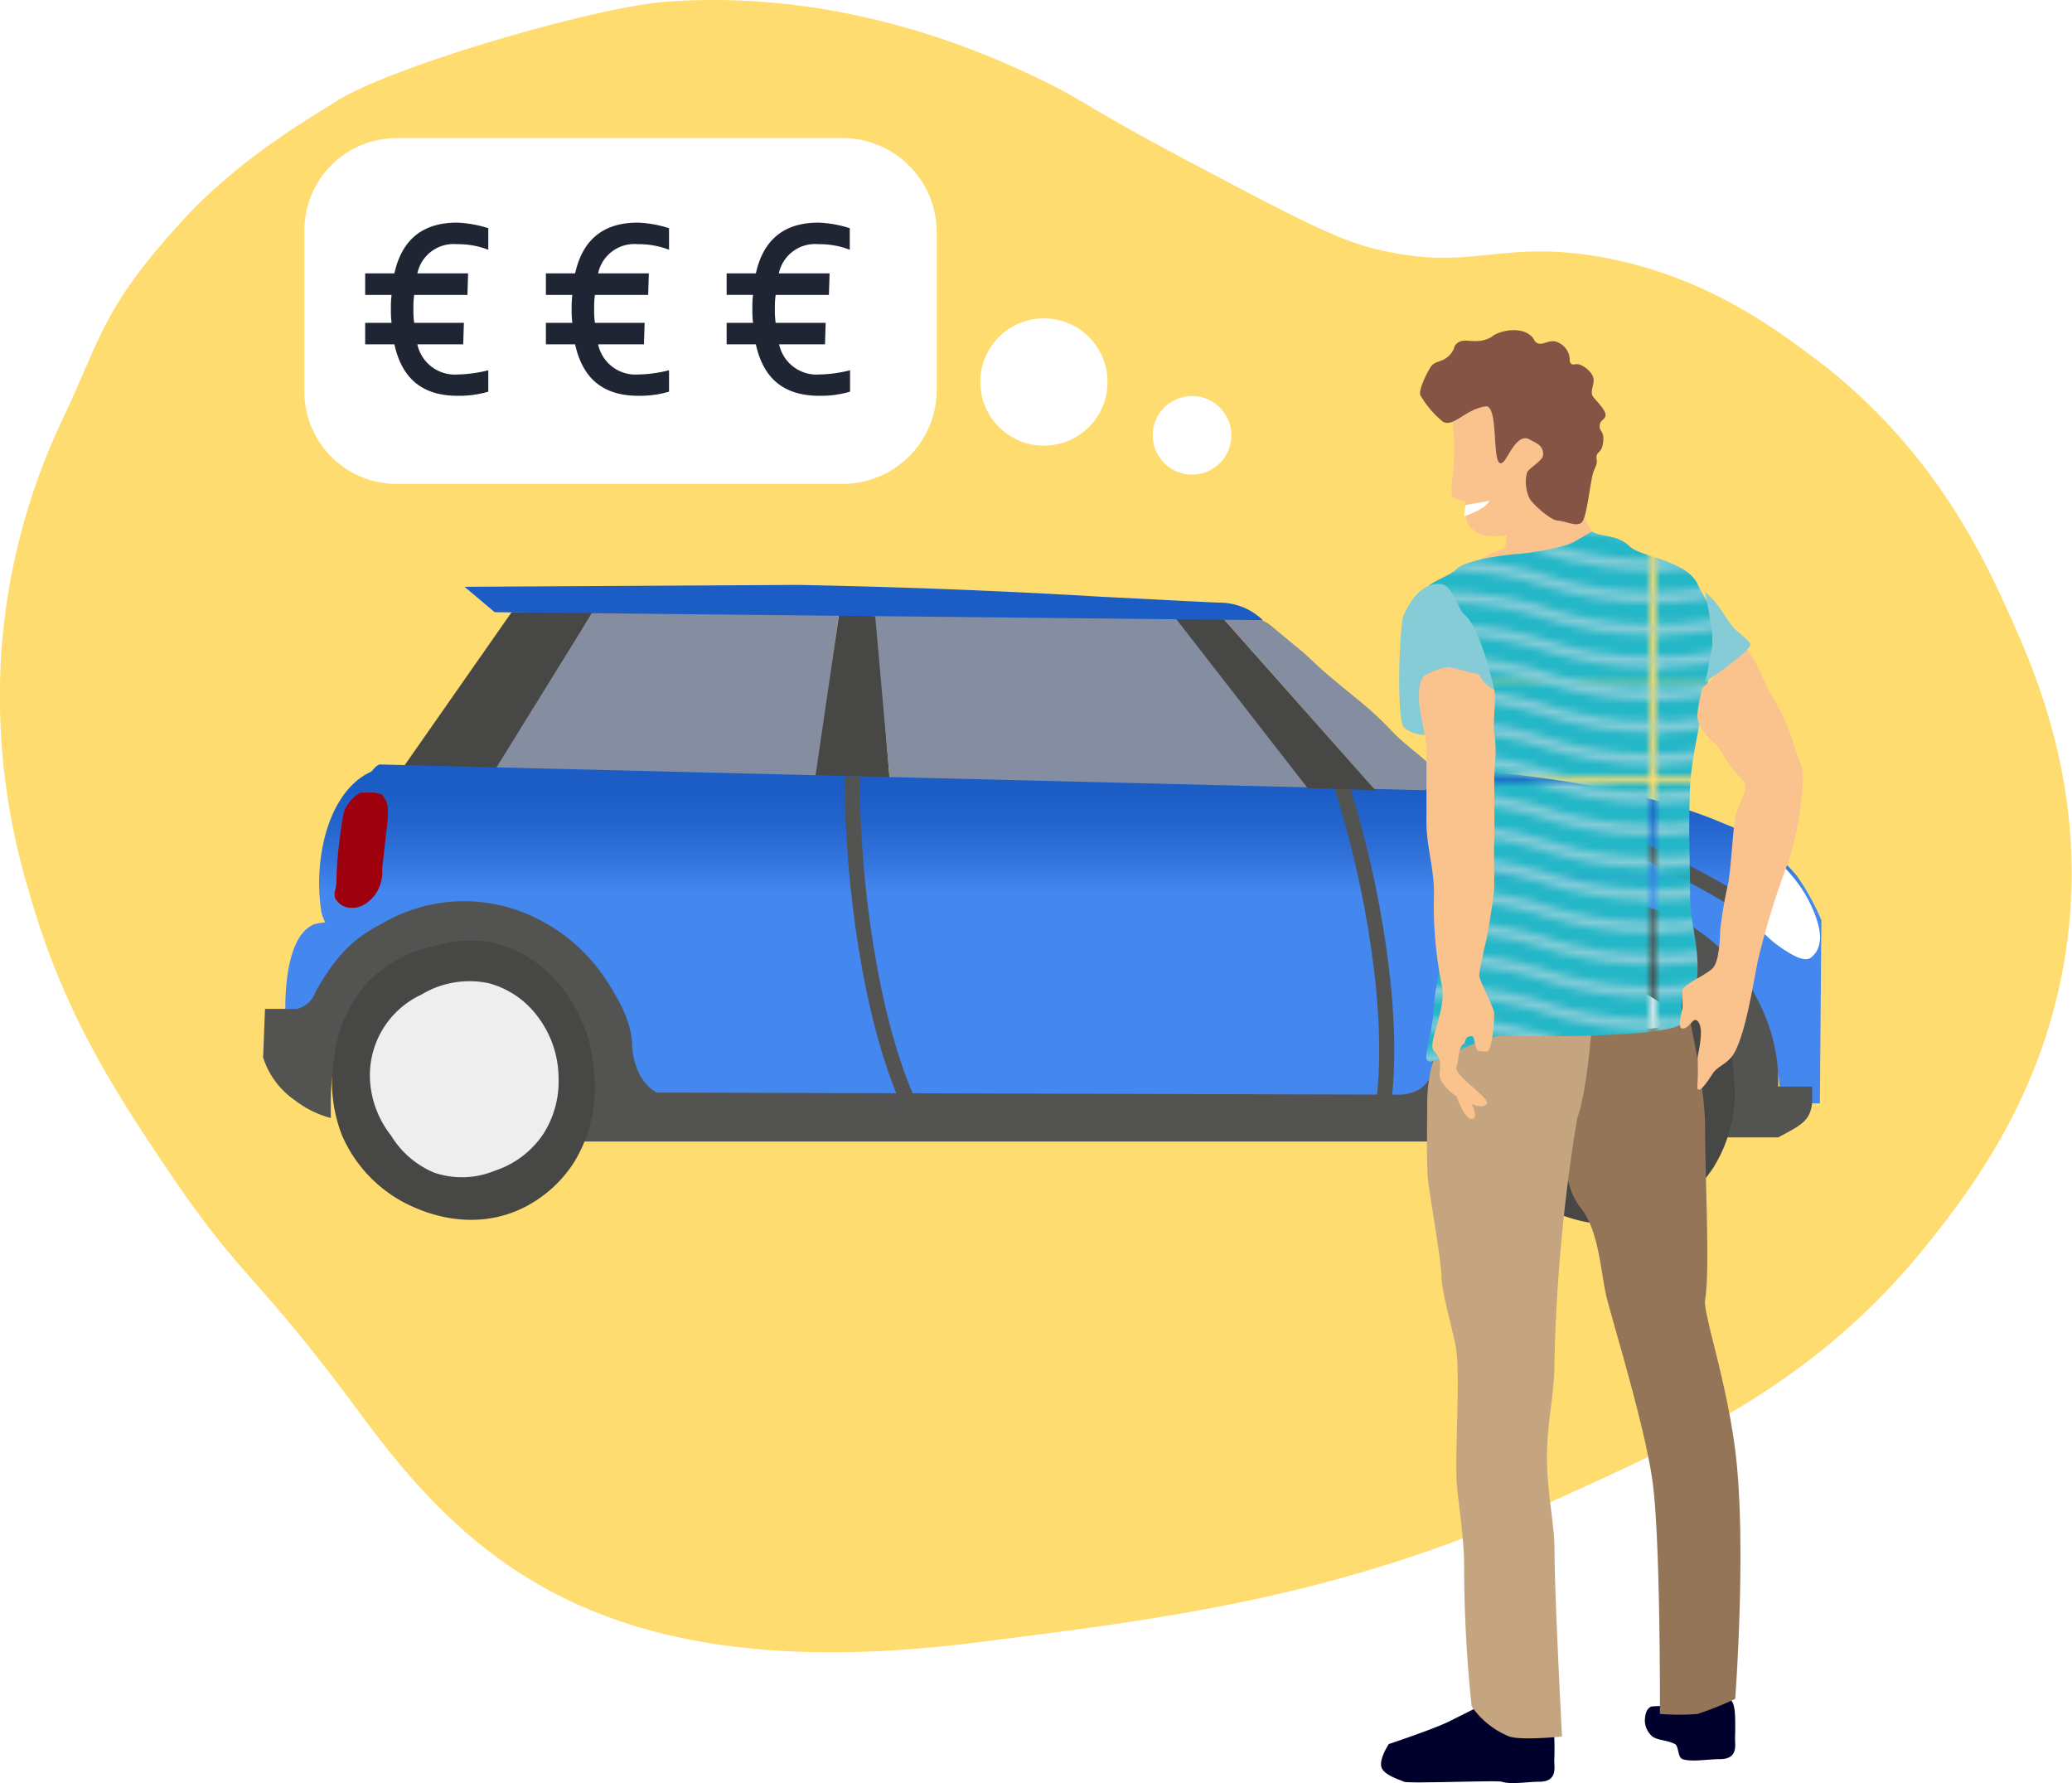 <svg xmlns="http://www.w3.org/2000/svg" viewBox="0 0 275.14 236.74"><defs><linearGradient id="Dégradé_sans_nom_12" x1="139.87" y1="104.73" x2="139.87" y2="118.51" gradientUnits="userSpaceOnUse"><stop offset="0" stop-color="#1b5dc5"/><stop offset=".29" stop-color="#2163cb"/><stop offset=".68" stop-color="#3274dc"/><stop offset="1" stop-color="#4487ef"/></linearGradient><pattern id="Couleur_Vagues_lisses" data-name="Couleur Vagues lisses" width="109.13" height="103.21" patternUnits="userSpaceOnUse" viewBox="0 0 109.13 103.22"><path fill="none" d="M0 0h109.13v103.21H0z"/><path class="cls-2" d="M218.25 96.5a46.3 46.3 0 01-13.64-2.13 44.94 44.94 0 00-27.28 0 44.74 44.74 0 01-27.28 0 44.94 44.94 0 00-27.28 0 46.44 46.44 0 01-13.65 2.13"/><path class="cls-2" d="M218.25 100.8a46.71 46.71 0 01-13.64-2.12 44.74 44.74 0 00-27.28 0 44.94 44.94 0 01-27.28 0 44.74 44.74 0 00-27.28 0 46.85 46.85 0 01-13.65 2.12"/><path class="cls-2" d="M218.25 105.1a46.71 46.71 0 01-13.64-2.1 44.74 44.74 0 00-27.28 0 44.94 44.94 0 01-27.28 0 44.74 44.74 0 00-27.28 0 46.85 46.85 0 01-13.65 2.12"/><path class="cls-3" d="M0 90.31h109.13v25.8H0z"/><path class="cls-2" d="M109.12 96.5a46.36 46.36 0 01-13.64-2.13 44.94 44.94 0 00-27.28 0 44.74 44.74 0 01-27.28 0 46.77 46.77 0 00-13.64-2.12 46.77 46.77 0 00-13.64 2.12A46.36 46.36 0 010 96.5"/><path class="cls-2" d="M109.12 100.8a46.77 46.77 0 01-13.64-2.12 44.74 44.74 0 00-27.28 0 46.71 46.71 0 01-13.64 2.12 46.77 46.77 0 01-13.64-2.12 46.36 46.36 0 00-13.64-2.13 46.36 46.36 0 00-13.64 2.13A46.77 46.77 0 010 100.8"/><path class="cls-2" d="M109.12 105.1a46.77 46.77 0 01-13.64-2.1 44.74 44.74 0 00-27.28 0 46.71 46.71 0 01-13.64 2.12A46.77 46.77 0 0140.92 103a46.36 46.36 0 00-13.64-2.13A46.36 46.36 0 0013.64 103 46.77 46.77 0 010 105.1m0-8.6a46.3 46.3 0 01-13.64-2.13 46.77 46.77 0 00-13.64-2.12 46.71 46.71 0 00-13.64 2.12 46.36 46.36 0 01-13.64 2.13 46.3 46.3 0 01-13.64-2.13 46.77 46.77 0 00-13.64-2.12 46.71 46.71 0 00-13.64 2.12 46.43 46.43 0 01-13.64 2.13M0 100.8a46.71 46.71 0 01-13.64-2.12 46.36 46.36 0 00-13.64-2.13 46.3 46.3 0 00-13.64 2.13 46.77 46.77 0 01-13.64 2.12 46.71 46.71 0 01-13.64-2.12 46.36 46.36 0 00-13.64-2.13 46.3 46.3 0 00-13.64 2.13 46.83 46.83 0 01-13.64 2.12M0 105.1a46.71 46.71 0 01-13.64-2.1 46.36 46.36 0 00-13.64-2.13A46.3 46.3 0 00-40.92 103a46.77 46.77 0 01-13.64 2.12A46.71 46.71 0 01-68.2 103a46.36 46.36 0 00-13.64-2.13A46.3 46.3 0 00-95.48 103a46.83 46.83 0 01-13.64 2.12M218.25 83.6a46.3 46.3 0 01-13.64-2.13 44.74 44.74 0 00-27.28 0 44.74 44.74 0 01-27.28 0 44.74 44.74 0 00-27.28 0 46.44 46.44 0 01-13.65 2.13"/><path class="cls-2" d="M218.25 87.9a46.3 46.3 0 01-13.64-2.13 44.94 44.94 0 00-27.28 0 44.74 44.74 0 01-27.28 0 44.94 44.94 0 00-27.28 0 46.44 46.44 0 01-13.65 2.13"/><path class="cls-2" d="M218.25 92.2a46.71 46.71 0 01-13.64-2.12 44.74 44.74 0 00-27.28 0 44.94 44.94 0 01-27.28 0 44.74 44.74 0 00-27.28 0 46.85 46.85 0 01-13.65 2.12m109.13-21.5a46.64 46.64 0 01-13.64-2.13 44.74 44.74 0 00-27.28 0 44.74 44.74 0 01-27.28 0 44.74 44.74 0 00-27.28 0 46.79 46.79 0 01-13.65 2.13"/><path class="cls-2" d="M218.25 75a46.3 46.3 0 01-13.64-2.13 44.74 44.74 0 00-27.28 0 44.74 44.74 0 01-27.28 0 44.74 44.74 0 00-27.28 0A46.44 46.44 0 01109.12 75"/><path class="cls-2" d="M218.25 79.3a46.3 46.3 0 01-13.64-2.13 44.74 44.74 0 00-27.28 0 44.74 44.74 0 01-27.28 0 44.74 44.74 0 00-27.28 0 46.44 46.44 0 01-13.65 2.13"/><path class="cls-3" d="M0 64.51h109.13v25.8H0z"/><path class="cls-2" d="M109.12 83.6a46.36 46.36 0 01-13.64-2.13 44.74 44.74 0 00-27.28 0 44.74 44.74 0 01-27.28 0 46.7 46.7 0 00-13.64-2.13 46.7 46.7 0 00-13.64 2.13A46.36 46.36 0 010 83.6"/><path class="cls-2" d="M109.12 87.9a46.36 46.36 0 01-13.64-2.13 44.94 44.94 0 00-27.28 0 44.74 44.74 0 01-27.28 0 46.77 46.77 0 00-13.64-2.12 46.77 46.77 0 00-13.64 2.12A46.36 46.36 0 010 87.9"/><path class="cls-2" d="M109.12 92.2a46.77 46.77 0 01-13.64-2.12 44.74 44.74 0 00-27.28 0 46.71 46.71 0 01-13.64 2.12 46.77 46.77 0 01-13.64-2.12A46.36 46.36 0 0027.28 88a46.36 46.36 0 00-13.64 2.13A46.77 46.77 0 010 92.2m109.12-21.5a46.7 46.7 0 01-13.64-2.13 44.74 44.74 0 00-27.28 0 46.64 46.64 0 01-13.64 2.13 46.7 46.7 0 01-13.64-2.13 46.7 46.7 0 00-13.64-2.13 46.7 46.7 0 00-13.64 2.13A46.7 46.7 0 010 70.7"/><path class="cls-2" d="M109.12 75a46.36 46.36 0 01-13.64-2.13 44.74 44.74 0 00-27.28 0 44.74 44.74 0 01-27.28 0 46.7 46.7 0 00-13.64-2.13 46.7 46.7 0 00-13.64 2.13A46.36 46.36 0 010 75"/><path class="cls-2" d="M109.12 79.3a46.36 46.36 0 01-13.64-2.13 44.74 44.74 0 00-27.28 0 44.74 44.74 0 01-27.28 0A46.7 46.7 0 0027.28 75a46.7 46.7 0 00-13.64 2.13A46.36 46.36 0 010 79.3m0 4.3a46.3 46.3 0 01-13.64-2.13 46.7 46.7 0 00-13.64-2.13 46.64 46.64 0 00-13.64 2.13 46.36 46.36 0 01-13.64 2.13 46.3 46.3 0 01-13.64-2.13 46.7 46.7 0 00-13.64-2.13 46.64 46.64 0 00-13.64 2.13 46.43 46.43 0 01-13.64 2.13M0 87.9a46.3 46.3 0 01-13.64-2.13 46.77 46.77 0 00-13.64-2.12 46.71 46.71 0 00-13.64 2.12 46.36 46.36 0 01-13.64 2.13 46.3 46.3 0 01-13.64-2.13 46.77 46.77 0 00-13.64-2.12 46.71 46.71 0 00-13.64 2.12 46.43 46.43 0 01-13.64 2.13M0 92.2a46.71 46.71 0 01-13.64-2.12A46.36 46.36 0 00-27.28 88a46.3 46.3 0 00-13.64 2.13 46.77 46.77 0 01-13.64 2.07 46.71 46.71 0 01-13.64-2.12A46.36 46.36 0 00-81.84 88a46.3 46.3 0 00-13.64 2.13 46.83 46.83 0 01-13.64 2.12M0 70.7a46.64 46.64 0 01-13.64-2.13 46.7 46.7 0 00-13.64-2.13 46.64 46.64 0 00-13.64 2.13 46.7 46.7 0 01-13.64 2.13 46.64 46.64 0 01-13.64-2.13 46.7 46.7 0 00-13.64-2.13 46.64 46.64 0 00-13.64 2.13 46.77 46.77 0 01-13.64 2.13M0 75a46.3 46.3 0 01-13.64-2.13 46.7 46.7 0 00-13.64-2.13 46.64 46.64 0 00-13.64 2.13A46.36 46.36 0 01-54.56 75a46.3 46.3 0 01-13.64-2.13 46.7 46.7 0 00-13.64-2.13 46.64 46.64 0 00-13.64 2.13A46.43 46.43 0 01-109.12 75M0 79.3a46.3 46.3 0 01-13.64-2.13A46.7 46.7 0 00-27.28 75a46.64 46.64 0 00-13.64 2.13 46.36 46.36 0 01-13.64 2.17 46.3 46.3 0 01-13.64-2.13A46.7 46.7 0 00-81.84 75a46.64 46.64 0 00-13.64 2.13 46.43 46.43 0 01-13.64 2.13M218.25 57.8a46.64 46.64 0 01-13.64-2.13 44.74 44.74 0 00-27.28 0 44.74 44.74 0 01-27.28 0 44.74 44.74 0 00-27.28 0 46.79 46.79 0 01-13.65 2.13"/><path class="cls-2" d="M218.25 62.1a46.64 46.64 0 01-13.64-2.1 44.74 44.74 0 00-27.28 0 44.74 44.74 0 01-27.28 0 44.74 44.74 0 00-27.28 0 46.79 46.79 0 01-13.65 2.13"/><path class="cls-2" d="M218.25 66.4a46.64 46.64 0 01-13.64-2.13 44.74 44.74 0 00-27.28 0 44.74 44.74 0 01-27.28 0 44.74 44.74 0 00-27.28 0 46.79 46.79 0 01-13.65 2.13m109.13-21.5a46.64 46.64 0 01-13.64-2.13 44.74 44.74 0 00-27.28 0 46.7 46.7 0 01-13.64 2.13 46.64 46.64 0 01-13.64-2.13 44.74 44.74 0 00-27.28 0 46.79 46.79 0 01-13.65 2.13"/><path class="cls-2" d="M218.25 49.2a46.64 46.64 0 01-13.64-2.13 44.74 44.74 0 00-27.28 0 46.7 46.7 0 01-13.64 2.13 46.64 46.64 0 01-13.64-2.13 44.74 44.74 0 00-27.28 0 46.79 46.79 0 01-13.65 2.13"/><path class="cls-2" d="M218.25 53.5a46.64 46.64 0 01-13.64-2.13 44.74 44.74 0 00-27.28 0 44.74 44.74 0 01-27.28 0 44.74 44.74 0 00-27.28 0 46.79 46.79 0 01-13.65 2.13"/><path class="cls-3" d="M0 38.71h109.13v25.8H0z"/><path class="cls-2" d="M109.12 57.8a46.7 46.7 0 01-13.64-2.13 44.74 44.74 0 00-27.28 0 46.64 46.64 0 01-13.64 2.13 46.7 46.7 0 01-13.64-2.13 46.7 46.7 0 00-13.64-2.13 46.7 46.7 0 00-13.64 2.13A46.7 46.7 0 010 57.8"/><path class="cls-2" d="M109.12 62.1A46.7 46.7 0 0195.48 60a44.74 44.74 0 00-27.28 0 46.64 46.64 0 01-13.64 2.1A46.7 46.7 0 0140.92 60a46.7 46.7 0 00-13.64-2.13A46.7 46.7 0 0013.64 60 46.7 46.7 0 010 62.1"/><path class="cls-2" d="M109.12 66.4a46.7 46.7 0 01-13.64-2.13 44.74 44.74 0 00-27.28 0 46.64 46.64 0 01-13.64 2.13 46.7 46.7 0 01-13.64-2.13 46.7 46.7 0 00-13.64-2.13 46.7 46.7 0 00-13.64 2.13A46.7 46.7 0 010 66.4m109.12-21.5a46.7 46.7 0 01-13.64-2.13 44.74 44.74 0 00-27.28 0 46.64 46.64 0 01-13.64 2.13 46.7 46.7 0 01-13.64-2.13 46.36 46.36 0 00-13.64-2.13 46.36 46.36 0 00-13.64 2.13A46.7 46.7 0 010 44.9"/><path class="cls-2" d="M109.12 49.2a46.7 46.7 0 01-13.64-2.13 44.74 44.74 0 00-27.28 0 46.64 46.64 0 01-13.64 2.13 46.7 46.7 0 01-13.64-2.13 46.7 46.7 0 00-13.64-2.13 46.7 46.7 0 00-13.64 2.13A46.7 46.7 0 010 49.2"/><path class="cls-2" d="M109.12 53.5a46.7 46.7 0 01-13.64-2.13 44.74 44.74 0 00-27.28 0 46.64 46.64 0 01-13.64 2.13 46.7 46.7 0 01-13.64-2.13 46.7 46.7 0 00-13.64-2.13 46.7 46.7 0 00-13.64 2.13A46.7 46.7 0 010 53.5m0 4.3a46.64 46.64 0 01-13.64-2.13 46.7 46.7 0 00-13.64-2.13 46.64 46.64 0 00-13.64 2.13 46.7 46.7 0 01-13.64 2.13 46.64 46.64 0 01-13.64-2.13 46.7 46.7 0 00-13.64-2.13 46.64 46.64 0 00-13.64 2.13 46.77 46.77 0 01-13.64 2.13M0 62.1A46.64 46.64 0 01-13.64 60a46.7 46.7 0 00-13.64-2.13A46.64 46.64 0 00-40.92 60a46.7 46.7 0 01-13.64 2.1A46.64 46.64 0 01-68.2 60a46.7 46.7 0 00-13.64-2.13A46.64 46.64 0 00-95.48 60a46.77 46.77 0 01-13.64 2.13M0 66.4a46.64 46.64 0 01-13.64-2.13 46.7 46.7 0 00-13.64-2.13 46.64 46.64 0 00-13.64 2.13 46.7 46.7 0 01-13.64 2.13 46.64 46.64 0 01-13.64-2.13 46.7 46.7 0 00-13.64-2.13 46.64 46.64 0 00-13.64 2.13 46.77 46.77 0 01-13.64 2.13M0 44.9a46.64 46.64 0 01-13.64-2.13 46.36 46.36 0 00-13.64-2.13 46.3 46.3 0 00-13.64 2.13 46.7 46.7 0 01-13.64 2.13 46.64 46.64 0 01-13.64-2.13 46.36 46.36 0 00-13.64-2.13 46.3 46.3 0 00-13.64 2.13 46.77 46.77 0 01-13.64 2.13M0 49.2a46.64 46.64 0 01-13.64-2.13 46.7 46.7 0 00-13.64-2.13 46.64 46.64 0 00-13.64 2.13 46.7 46.7 0 01-13.64 2.13 46.64 46.64 0 01-13.64-2.13 46.7 46.7 0 00-13.64-2.13 46.64 46.64 0 00-13.64 2.13 46.77 46.77 0 01-13.64 2.13M0 53.5a46.64 46.64 0 01-13.64-2.13 46.7 46.7 0 00-13.64-2.13 46.64 46.64 0 00-13.64 2.13 46.7 46.7 0 01-13.64 2.13 46.64 46.64 0 01-13.64-2.13 46.7 46.7 0 00-13.64-2.13 46.64 46.64 0 00-13.64 2.13 46.77 46.77 0 01-13.64 2.13M218.25 32a46.71 46.71 0 01-13.64-2.12 44.74 44.74 0 00-27.28 0A46.77 46.77 0 01163.69 32a46.71 46.71 0 01-13.64-2.12 44.74 44.74 0 00-27.28 0A46.85 46.85 0 01109.12 32"/><path class="cls-2" d="M218.25 36.29a46.71 46.71 0 01-13.64-2.12 44.74 44.74 0 00-27.28 0 46.77 46.77 0 01-13.64 2.12 46.71 46.71 0 01-13.64-2.12 44.74 44.74 0 00-27.28 0 46.85 46.85 0 01-13.65 2.12"/><path class="cls-2" d="M218.25 40.6a46.64 46.64 0 01-13.64-2.13 44.74 44.74 0 00-27.28 0 46.7 46.7 0 01-13.64 2.13 46.64 46.64 0 01-13.64-2.13 44.74 44.74 0 00-27.28 0 46.79 46.79 0 01-13.65 2.13m109.13-21.51A46.3 46.3 0 01204.61 17a44.94 44.94 0 00-27.28 0 46.36 46.36 0 01-13.64 2.13A46.3 46.3 0 01150.05 17a44.94 44.94 0 00-27.28 0 46.44 46.44 0 01-13.65 2.13"/><path class="cls-2" d="M218.25 23.39a46.3 46.3 0 01-13.64-2.13 44.94 44.94 0 00-27.28 0 46.36 46.36 0 01-13.64 2.13 46.3 46.3 0 01-13.64-2.13 44.94 44.94 0 00-27.28 0 46.44 46.44 0 01-13.65 2.13"/><path class="cls-2" d="M218.25 27.69a46.71 46.71 0 01-13.64-2.12 44.74 44.74 0 00-27.28 0 46.77 46.77 0 01-13.64 2.12 46.71 46.71 0 01-13.64-2.12 44.74 44.74 0 00-27.28 0 46.85 46.85 0 01-13.65 2.12"/><path class="cls-3" d="M0 12.9h109.13v25.8H0z"/><path class="cls-2" d="M109.12 32a46.77 46.77 0 01-13.64-2.12 44.74 44.74 0 00-27.28 0A46.71 46.71 0 0154.56 32a46.77 46.77 0 01-13.64-2.12 46.36 46.36 0 00-13.64-2.13 46.36 46.36 0 00-13.64 2.13A46.77 46.77 0 010 32"/><path class="cls-2" d="M109.12 36.29a46.77 46.77 0 01-13.64-2.12 44.74 44.74 0 00-27.28 0 46.71 46.71 0 01-13.64 2.12 46.77 46.77 0 01-13.64-2.12A46.36 46.36 0 0027.28 32a46.36 46.36 0 00-13.64 2.13A46.77 46.77 0 010 36.29"/><path class="cls-2" d="M109.12 40.6a46.7 46.7 0 01-13.64-2.13 44.74 44.74 0 00-27.28 0 46.64 46.64 0 01-13.64 2.13 46.7 46.7 0 01-13.64-2.13 46.36 46.36 0 00-13.64-2.13 46.36 46.36 0 00-13.64 2.13A46.7 46.7 0 010 40.6m109.12-21.51A46.36 46.36 0 0195.48 17a44.94 44.94 0 00-27.28 0 46.3 46.3 0 01-13.64 2.13A46.36 46.36 0 0140.92 17a46.77 46.77 0 00-13.64-2.12A46.77 46.77 0 0013.64 17 46.36 46.36 0 010 19.09"/><path class="cls-2" d="M109.12 23.39a46.36 46.36 0 01-13.64-2.13 44.94 44.94 0 00-27.28 0 46.3 46.3 0 01-13.64 2.13 46.36 46.36 0 01-13.64-2.13 46.77 46.77 0 00-13.64-2.12 46.77 46.77 0 00-13.64 2.12A46.36 46.36 0 010 23.39"/><path class="cls-2" d="M109.12 27.69a46.77 46.77 0 01-13.64-2.12 44.74 44.74 0 00-27.28 0 46.71 46.71 0 01-13.64 2.12 46.77 46.77 0 01-13.64-2.12 46.36 46.36 0 00-13.64-2.13 46.36 46.36 0 00-13.64 2.13A46.77 46.77 0 010 27.69M0 32a46.71 46.71 0 01-13.64-2.12 46.36 46.36 0 00-13.64-2.13 46.3 46.3 0 00-13.64 2.13A46.77 46.77 0 01-54.56 32a46.71 46.71 0 01-13.64-2.13 46.36 46.36 0 00-13.64-2.13 46.3 46.3 0 00-13.64 2.13A46.83 46.83 0 01-109.12 32M0 36.29a46.71 46.71 0 01-13.64-2.12A46.36 46.36 0 00-27.28 32a46.3 46.3 0 00-13.64 2.13 46.77 46.77 0 01-13.64 2.12 46.71 46.71 0 01-13.64-2.08A46.36 46.36 0 00-81.84 32a46.3 46.3 0 00-13.64 2.13 46.83 46.83 0 01-13.64 2.12M0 40.6a46.64 46.64 0 01-13.64-2.13 46.36 46.36 0 00-13.64-2.13 46.3 46.3 0 00-13.64 2.13 46.7 46.7 0 01-13.64 2.13 46.64 46.64 0 01-13.64-2.13 46.36 46.36 0 00-13.64-2.13 46.3 46.3 0 00-13.64 2.13 46.77 46.77 0 01-13.64 2.13M0 19.09A46.3 46.3 0 01-13.64 17a46.77 46.77 0 00-13.64-2.12A46.71 46.71 0 00-40.92 17a46.36 46.36 0 01-13.64 2.13A46.3 46.3 0 01-68.2 17a46.77 46.77 0 00-13.64-2.12A46.71 46.71 0 00-95.48 17a46.43 46.43 0 01-13.64 2.13M0 23.39a46.3 46.3 0 01-13.64-2.13 46.77 46.77 0 00-13.64-2.12 46.71 46.71 0 00-13.64 2.12 46.36 46.36 0 01-13.64 2.13 46.3 46.3 0 01-13.64-2.13 46.77 46.77 0 00-13.64-2.12 46.71 46.71 0 00-13.64 2.12 46.43 46.43 0 01-13.64 2.13M0 27.69a46.71 46.71 0 01-13.64-2.12 46.36 46.36 0 00-13.64-2.13 46.3 46.3 0 00-13.64 2.13 46.77 46.77 0 01-13.64 2.12 46.71 46.71 0 01-13.64-2.12 46.36 46.36 0 00-13.64-2.13 46.3 46.3 0 00-13.64 2.13 46.83 46.83 0 01-13.64 2.12m327.37-21.5a46.64 46.64 0 01-13.64-2.13 44.74 44.74 0 00-27.28 0 46.36 46.36 0 01-13.64 2.13 46.64 46.64 0 01-13.64-2.13 44.74 44.74 0 00-27.28 0 46.79 46.79 0 01-13.65 2.13"/><path class="cls-2" d="M218.25 10.49a46.3 46.3 0 01-13.64-2.13 44.94 44.94 0 00-27.28 0 46.36 46.36 0 01-13.64 2.13 46.3 46.3 0 01-13.64-2.13 44.94 44.94 0 00-27.28 0 46.44 46.44 0 01-13.65 2.13"/><path class="cls-2" d="M218.25 14.79a46.3 46.3 0 01-13.64-2.13 44.94 44.94 0 00-27.28 0 46.36 46.36 0 01-13.64 2.13 46.3 46.3 0 01-13.64-2.13 44.94 44.94 0 00-27.28 0 46.44 46.44 0 01-13.65 2.13m109.13-12.9a46.64 46.64 0 01-13.64-2.13 44.74 44.74 0 00-27.28 0 46.7 46.7 0 01-13.64 2.13 46.64 46.64 0 01-13.64-2.13 44.74 44.74 0 00-27.28 0 46.79 46.79 0 01-13.65 2.13"/><path class="cls-3" d="M0-12.9h109.13v25.8H0z"/><path class="cls-2" d="M109.12 6.19a46.7 46.7 0 01-13.64-2.13 44.74 44.74 0 00-27.28 0 46.3 46.3 0 01-13.64 2.13 46.7 46.7 0 01-13.64-2.13 46.7 46.7 0 00-13.64-2.13 46.7 46.7 0 00-13.64 2.13A46.7 46.7 0 010 6.19"/><path class="cls-2" d="M109.12 10.49a46.36 46.36 0 01-13.64-2.13 44.94 44.94 0 00-27.28 0 46.3 46.3 0 01-13.64 2.13 46.36 46.36 0 01-13.64-2.13 46.77 46.77 0 00-13.64-2.12 46.77 46.77 0 00-13.64 2.12A46.36 46.36 0 010 10.49"/><path class="cls-2" d="M109.12 14.79a46.36 46.36 0 01-13.64-2.13 44.94 44.94 0 00-27.28 0 46.3 46.3 0 01-13.64 2.13 46.36 46.36 0 01-13.64-2.13 46.77 46.77 0 00-13.64-2.12 46.77 46.77 0 00-13.64 2.12A46.36 46.36 0 010 14.79m109.12-12.9A46.7 46.7 0 0195.48-.24a44.74 44.74 0 00-27.28 0 46.64 46.64 0 01-13.64 2.13A46.7 46.7 0 0140.92-.24a46.7 46.7 0 00-13.64-2.13A46.7 46.7 0 0013.64-.24 46.7 46.7 0 010 1.89m0 4.3a46.64 46.64 0 01-13.64-2.13 46.7 46.7 0 00-13.64-2.13 46.64 46.64 0 00-13.64 2.13 46.36 46.36 0 01-13.64 2.13A46.64 46.64 0 01-68.2 4.06a46.7 46.7 0 00-13.64-2.13 46.64 46.64 0 00-13.64 2.13 46.77 46.77 0 01-13.64 2.13M0 10.49a46.3 46.3 0 01-13.64-2.13 46.77 46.77 0 00-13.64-2.12 46.71 46.71 0 00-13.64 2.12 46.36 46.36 0 01-13.64 2.13A46.3 46.3 0 01-68.2 8.36a46.77 46.77 0 00-13.64-2.12 46.71 46.71 0 00-13.64 2.12 46.43 46.43 0 01-13.64 2.13M0 14.79a46.3 46.3 0 01-13.64-2.13 46.77 46.77 0 00-13.64-2.12 46.71 46.71 0 00-13.64 2.12 46.36 46.36 0 01-13.64 2.13 46.3 46.3 0 01-13.64-2.13 46.77 46.77 0 00-13.64-2.12 46.71 46.71 0 00-13.64 2.12 46.43 46.43 0 01-13.64 2.13M0 1.89A46.64 46.64 0 01-13.64-.24a46.7 46.7 0 00-13.64-2.13A46.64 46.64 0 00-40.92-.24a46.7 46.7 0 01-13.64 2.13A46.64 46.64 0 01-68.2-.24a46.7 46.7 0 00-13.64-2.13A46.64 46.64 0 00-95.48-.24a46.77 46.77 0 01-13.64 2.13"/></pattern><style>.cls-12,.cls-2{fill:none}.cls-2{stroke:#84ccd8;stroke-linecap:square;stroke-width:1.5px}.cls-3{fill:#24b7c7}.cls-6{fill:#858da1}.cls-7{fill:#474745}.cls-12{stroke:#535352;stroke-miterlimit:10;stroke-width:2px}.cls-14{fill:#fff}.cls-18{fill:#fac38e}.cls-21{fill:#86ccd7}</style></defs><g id="Calque_2" data-name="Calque 2"><g id="Calque_1-2" data-name="Calque 1"><path d="M44.64 13.46C42.29 15 32.21 20.63 24.5 29c-11 11.94-11 15.76-16.31 26.92a86.29 86.29 0 00-8 30.46 89.3 89.3 0 003.68 32.07c4.57 16.3 11.94 27.34 19.16 38 9.15 13.47 11.28 12.9 24.84 31.28 14.38 19.51 32.47 36.53 81.65 30.36 26.06-3.27 48.39-6.07 76.23-18.59 19.11-8.58 35.87-16.35 50.27-34.41 5.73-7.2 16.29-20.8 18.62-41.2 2.3-20.09-4.69-35.43-8.24-43.23-3.31-7.28-10.3-22.14-26.51-33.89C234.82 43 225.42 36.21 211.83 34c-13.21-2.15-16.68 2.27-29.72-1.08-4.79-1.23-10.8-4.38-22.62-10.62-15.83-8.34-15.18-8.81-21.44-11.8-6.67-3.19-25.68-12-49.48-10.28-9.72.71-36.91 8.71-43.93 13.24z" fill="#ffce33" opacity=".7"/><path class="cls-6" d="M167.4 82.34c-2.14 0-4.11-.35-5-.26l20.24 22.83c.78.29 4.88 1 7 0 .55-.25 0-.35.5-.78a2.14 2.14 0 000-2.33c-1.5-1.56-3.33-2.68-5.25-4.67-3.25-3.37-4.25-3.89-8.25-7.27-1.79-1.5-2.16-2-3.74-3.37-1-.83-1-.81-3.75-3.11a5.86 5.86 0 00-1.5-1c-.12-.08 0-.04-.25-.04z"/><path class="cls-7" d="M78.68 81.28H67.94l-14.5 20.74 12.74.27 12.5-21.01z"/><path class="cls-6" d="M65.68 102.29l42.74.78 3-21.78-32.74-.01-13 21.01z"/><path class="cls-7" d="M116.42 81.81l1.74 22.04h-9.99l3.25-22.3 5 .26z"/><path class="cls-6" d="M157.15 82.08l-40.98-.79 1.99 22.3 55.73 1.31-16.74-22.82z"/><path d="M241.86 122.18a31.44 31.44 0 00-3.23-5.85 23.38 23.38 0 00-9.75-7c-13.49-5.83-33.85-7.18-38.74-7.53l.25 2.07-.5.78-.75.26h-.25L50.44 101.5c-.65.16-.91.88-1.25 1-5.62 2.64-7.65 11.61-6.5 18.67a7 7 0 00.5 1.3 7.69 7.69 0 00-1.5.26c-4.31 1.82-3.82 11.84-3.75 13h5.49c.06-.17.14-.45.25-.78 2.35-6.67 8.71-9.86 10.75-10.88a21.05 21.05 0 019.5-2.6c4.39-.08 7.12 1.86 8.75 2.6a18.26 18.26 0 017.74 6.74c1.64 2 2.29 5 3 8.82.25 1.37 1.31 2.57 2.25 4.41a5.59 5.59 0 002 2.59l102 .55a5.39 5.39 0 001-.52 6.5 6.5 0 002.5-3.63 8.53 8.53 0 00.26-3.37c-.42-4.28 3.63-10.18 7.75-13.49a21.36 21.36 0 0110.74-4.4c2-.31 5.65-.14 10.75 1.82 4.71 1.81 5.77 3.81 7.25 5.44a22.73 22.73 0 014.74 7.78 28.29 28.29 0 011.75 9.6l5.25.1" fill="url(#Dégradé_sans_nom_12)"/><path d="M34.94 140.4a10.92 10.92 0 004.24 5.7 13.38 13.38 0 004.75 2.34v-1.82a27.74 27.74 0 012.75-12.44 14 14 0 015-5.71 15.12 15.12 0 017-2.59c1.61-.26 4.08-1.45 7-.52 1.86.6 3 1.46 5.25 3.12a23.13 23.13 0 014.74 5.19 12.35 12.35 0 012.5 5.7 14.48 14.48 0 01.25 6.48c-.38 1.76-.37 3.43-.75 4.41l-.5 1.3h119.45c-.19-.24.28-.85 0-1.3-.5-2.59-1.19-3.73-1-6 .28-3.17.53-6.48 1.76-8.82a15.9 15.9 0 016-6.48 17.89 17.89 0 019-3.11 14.74 14.74 0 0110.5 3.63 18 18 0 016 9.34 22.28 22.28 0 011 5.44 20.21 20.21 0 01-1 6.75h7.25l.5-.26c1.84-1 2.89-1.55 3.5-2.59a4.17 4.17 0 00.5-1.82v-2.07h-4.5v-1.29c-.27-9.22-6.25-15.57-7-16.34a23.1 23.1 0 00-8.75-5.71 22.48 22.48 0 00-10.75-.78 24.85 24.85 0 00-8.24 3.11 21.9 21.9 0 00-6 4.93 23.11 23.11 0 00-3.75 6.48c-1.07 2.78-1.6 4.16-1.5 6a3.72 3.72 0 01-2.75 4.41 4.69 4.69 0 01-1.5.26l-98.71-.28a5.49 5.49 0 01-.75-.52 6.65 6.65 0 01-2-3.11 9.75 9.75 0 01-.5-2.86c-.11-3.34-2.37-6.81-3.5-8.55a23.29 23.29 0 00-9-8 21.51 21.51 0 00-21 .78 16.87 16.87 0 00-5.74 4.66 30.23 30.23 0 00-2.75 4.15 3.91 3.91 0 01-1 1.56 3.67 3.67 0 01-1.5.78h-4.25" fill="#535352"/><path class="cls-7" d="M216.52 125.65a16.11 16.11 0 018.76 5.2 20.08 20.08 0 015 12.47 18.84 18.84 0 01-2.75 11.68 17 17 0 01-7.26 6.23c-6.38 2.81-12.25.39-13.77-.26a18.34 18.34 0 01-9.76-9.61 19.11 19.11 0 01-1-10.65 17.88 17.88 0 014.26-9.61 17.2 17.2 0 019-4.93 16 16 0 017.52-.52zm-151.34-.54a16.08 16.08 0 018.74 5.18 20.12 20.12 0 015 12.45 18.89 18.89 0 01-2.75 11.67 16.93 16.93 0 01-7.25 6.22c-6.37 2.81-12.23.39-13.75-.26a18.29 18.29 0 01-9.74-9.6 19.13 19.13 0 01-1-10.63 17.85 17.85 0 014.25-9.59 17.25 17.25 0 019-4.93 16 16 0 017.5-.51z"/><path d="M216.27 131.1a12 12 0 016.51 4.42 13.7 13.7 0 012.75 8 13.11 13.11 0 01-2 7.54A12.44 12.44 0 01217 156a11.48 11.48 0 01-8 .26 12.27 12.27 0 01-5.75-4.94 13.17 13.17 0 01-2.75-6.75 13.42 13.42 0 0115.77-13.51zm-151.34-.55a11.92 11.92 0 016.49 4.45 13.57 13.57 0 012.75 8 13 13 0 01-2 7.52 12.42 12.42 0 01-6.5 4.93 11.41 11.41 0 01-8 .25 12.22 12.22 0 01-5.74-4.93 13.09 13.09 0 01-2.75-6.77 11.81 11.81 0 016.75-11.93 12.36 12.36 0 019-1.52z" fill="#eee"/><path d="M48 105.27c-.18-.21-1.45.84-2 1.81a4.51 4.51 0 00-.5 1.56c-1.22 8-.55 7.86-1 9.59a1.77 1.77 0 000 1 2.39 2.39 0 002 1.3 3.2 3.2 0 002-.52 4.77 4.77 0 002-2.59 5.54 5.54 0 00.25-2.08l.75-6.74v-1.55l-.25-.78-.5-.78-1-.26H48" fill="#9f000d"/><path class="cls-12" d="M113.16 103.07c0 14.34 2.5 31.9 7.24 42.79m57.77-41.48c4.19 13.15 7 30.06 5.62 41.6"/><path class="cls-7" d="M162.15 81.82h-6.25l17.74 22.82 9 .27-20.49-23.09z"/><path d="M61.69 77.91l4 3.37 102 1.06a8.35 8.35 0 00-2.25-1.55 8.43 8.43 0 00-3.5-.78c-2.46-.08-8.12-.41-15.74-.78q-19.41-1.17-40.24-1.57" fill="#1b5dc5"/><path class="cls-12" d="M233.37 121.26c-13.14-8.28-30.45-15.89-43.23-17.39"/><path class="cls-14" d="M241.61 125.15a2.93 2.93 0 01-1.25 2.07c-.5.24-1.3.27-3.25-1a15.42 15.42 0 01-6.24-7.52c-.66-1.73-1.23-3.23-.5-4.41a3.57 3.57 0 013.5-1.29c1.26.19 2 1 3.49 2.59a18.14 18.14 0 013.5 5.45c1 2.49.86 3.65.75 4.15m-117.22-94.6V52a12.51 12.51 0 01-12.56 12.25H52.67A12.25 12.25 0 0140.42 52V30.59a12.26 12.26 0 0112.25-12.26h59.16a12.52 12.52 0 0112.56 12.26z"/><circle class="cls-14" cx="138.62" cy="50.72" r="8.45"/><circle class="cls-14" cx="158.29" cy="57.8" r="5.22"/><path d="M229.42 225.56c-1.9-.1-3.31 1.05-4 1a47.85 47.85 0 00-6 0s-1 0-1 2a2.89 2.89 0 001 2c.77.54 1.86.43 3 1 .5.25.36 1.79 1 2 1.21.41 3.42 0 5 0 2 0 2-1.34 2-2-.06-1.08 0-1 0-2 0-2 .02-3.94-1-4zm-24 3c-1.9-.1-3.31 1.05-4 1-1.09-.07-4.42-3.18-5-3l-4 2c-2 1-8 3-8 3s-1.26 1.89-1 3 2.43 1.72 3 2 12.36-.21 13 0c1.21.41 3.42 0 5 0 2 0 2-1.34 2-2-.06-1.08 0-1 0-2 0-2 .02-3.94-1-4z" fill="#00002c"/><path d="M219.42 136.56l5-1s2 9 2 14c0 7.64.67 19 0 23-.29 1.75 2.79 10.51 4 20 1.56 12.27 0 33 0 33a41.5 41.5 0 01-5 2 30.9 30.9 0 01-5 0s.1-23.32-1-31c-1-7-4.69-19.09-6-24-.83-3.1-1-9-3.44-12.08-3.34-4.21-1.56-9.92-1.56-9.92l3-14z" fill="#947558"/><path d="M211.42 135.56l-14 1-7 4a19.16 19.16 0 00-.9 5.59c0 2.6-.12 7.81.1 10.41.15 1.75 1.78 10.78 1.8 13s1.79 7.91 2 10c.43 4.2-.19 12.78 0 17 .1 2.31 1.09 7.83 1 12a179.75 179.75 0 001 18 11.25 11.25 0 005 4c1.66.55 7 0 7 0s-1-18.82-1-25c0-3.13-1-7.51-1-12 0-5 1-8 1-13a230.37 230.37 0 013-32c1.42-3.96 2-13 2-13z" fill="#c4a580"/><path class="cls-18" d="M192.91 56.09c.06-.64.48-3.22 5.46-2.79.07.34 7.33 5.25 7.34 5.85.08 3.16 4.43 6.38 3.84 9.14-.11.5.79-.14.87.27a5.76 5.76 0 001 2s-2.44 3.48-5 4a45.43 45.43 0 01-6.57-.24c-1.31-.18-5.43 1.24-5.43 1.24s3.26-2 3.54-2.06c1.35-.54 1.88-.63 2-1.13l.11-1.3s-2.65.43-3.89-.33c-1.4-.85-1.79-1.88-1.61-4 .06-.65-1.85.09-1.83-1.46 0-1.29.11-1.3.27-3.25a34.14 34.14 0 00-.1-5.94z"/><path d="M191.62 56a12.68 12.68 0 01-3-3.51c-.27-.61.64-2.6 1.33-3.72.6-1 1.69-.53 2.73-1.84.57-.72.3-.91.76-1.31 1-.9 2.31.16 4.23-.68.59-.25.39-.31 1-.6 1.54-.7 3.74-.77 4.79.41.32.36.26.54.57.74.81.5 1.5-.42 2.59-.13a2.65 2.65 0 011.77 1.88c.08.45 0 .83.23 1.05s.54 0 1 .08c.75.16 2.06 1.2 2 2.16s-.41 1.32-.16 2c.14.38 2 2 1.72 2.76-.24.57-.71.48-.76 1.24s.59.7.48 2c-.16 1.94-1.1 1.21-.87 2.54.1.57-.33 1.22-.46 1.66-.46 1.52-.85 6.06-1.55 6.65s-1.95-.16-3.24-.27c-.92-.08-3.27-2.18-3.67-2.93a5.08 5.08 0 01-.37-3.3c.05-.64 2.09-1.63 2.16-2.42.11-1.3-.9-1.62-1.78-2.11-1.65-.94-2.81 2.37-3.51 3-1.73 1.46-.4-7.8-2.4-7.39-2.69.44-4.21 2.8-5.59 2.04z" fill="#855445"/><path d="M211.42 70.56c1.22.82 3.27.3 5 2 1.38 1.37 7.51 1.82 9 5s2.09 2.14 2 8c-.07 4.44-2.8 13.6-3 19-.23 6 0 9.3 0 14 0 4 1 6 1 10 0 4.63-1.7.74-2 4a8.55 8.55 0 000 3c.36 1.66-11.68 2-16 2h-8c-3.4 0-9.63 4.75-10 3-.18-.87.82-3.77 1-7 .13-2.35.74-4.31 1-7 .49-5-.22-10.41.44-12.74.34.08-1.92-15.7-2.44-16.26a12.64 12.64 0 00-2-2c-1.27-.63.51-4.69 0-7-.66-3 2.06-9.85 2-10-.45-1.06 2.89-1.9 4-3 1.39-1.38 7.54-2 8-2 .62 0 6.07-.71 7.67-1.66z" fill="url(#Couleur_Vagues_lisses)"/><path class="cls-21" d="M231.29 85.45l-.25.27.36-.15z"/><path class="cls-18" d="M231.4 85.57l-.36.15-2.6 2.8a6.91 6.91 0 01-2.36 2.74 26.27 26.27 0 00-.66 3.3c-.34 2.46 2.42 3.92 3 5a17.3 17.3 0 003 4c1 1-.5 2.79-1 5-.28 1.25-.63 7.78-1 9a58.26 58.26 0 00-1 6s0 4-1 5-4.06 2.19-4 3v2c0 .7-.79 3 0 3 1 0 1.37-1.62 2-1 1 1 0 4.34 0 5 .13 2.38-.1 3.86 0 4 .33.45 1-.48 2-2 .73-1.14 2.11-1.25 3-3 1.44-2.82 2.33-8.63 3-12a107.31 107.31 0 014-13 41.85 41.85 0 002-11c0-1.73-.13-1.51-1-4a30.41 30.41 0 00-3-7c-1.25-1.82-1.86-4.74-4.02-6.99z"/><path class="cls-21" d="M232.42 85.56c0-.41-1.7-1.7-2-2-1-1-2-3-3-4l-1-1s1.2 6 1 7c-.53 2.67-.67 3.72-1 5 0 0 6-4 6-5zm-38-4c-.71-.56-1.56-3.82-3-4-2.52-.3-4 2-5 4-.63 1.27-1 14 0 15a4.17 4.17 0 003 1s-1.58-5.42 0-7c1-1 2-1 4.14-1.08 2.72-.1 3.65 1.53 4.86 2.08 0 0-1.76-8.23-4-10z"/><path class="cls-18" d="M189.42 89.56c2-1 2.88-1 3-1l4 1a4.26 4.26 0 002 2c.29 1-.21 4.49 0 5.83.41 2.44 0 4.17 0 6.17s.06 6.25 0 8 0 4 0 6c0 1.58-1 7-1 7s-1 4.19-1 5c0 .52 2 4.3 2 5s-.21 5-1 5c-.25 0 1.22.16-1 0-.64 0-.5-2-1-2-1 0-.81.93-1 1-.79.31-.73 2.48-1 3-.6 1.15 4.57 4.25 4 5s-2 0-2 0 1 2 0 2-2-3-2-3a6.23 6.23 0 01-2-2c-.76-1.12.58-2.42-1-4-1-1 1.82-5.59 1-8.94a53 53 0 01-1-12.06c0-3.16-.91-5.91-1-9v-10c0-1.76-1-5-1-7 0-2.21.5-2.75 1-3z"/><path class="cls-14" d="M197.77 66.48l-.64.13c-.61.12-2.54.44-2.54.44l-.17 1.51s3-1 3.35-2.08z"/><path d="M52.37 45.72h-3.88v-2.86H52a12.13 12.13 0 01-.09-1.86 12.13 12.13 0 01.09-1.84h-3.51V36.3h3.88c1-4.52 3.79-6.74 8.31-6.74a15.31 15.31 0 014.16.74v2.86a11.09 11.09 0 00-4.16-.74 4.92 4.92 0 00-5.26 3.88h6.74l-.09 2.86H55a10.93 10.93 0 00-.1 1.85 10.93 10.93 0 00.1 1.85h6.6l-.09 2.86h-6.09a5.09 5.09 0 005.35 4 17.72 17.72 0 004.07-.56V52a13.54 13.54 0 01-4.07.55c-4.61 0-7.38-2.21-8.4-6.83zm24 0h-3.88v-2.86H76a12.13 12.13 0 01-.09-1.86 12.13 12.13 0 01.09-1.84h-3.51V36.3h3.88c1-4.52 3.79-6.74 8.31-6.74a15.31 15.31 0 014.16.74v2.86a11.09 11.09 0 00-4.16-.74 4.92 4.92 0 00-5.26 3.88h6.74l-.09 2.86H79a10.93 10.93 0 00-.1 1.85 10.93 10.93 0 00.1 1.85h6.6l-.09 2.86h-6.09a5.09 5.09 0 005.35 4 17.72 17.72 0 004.07-.56V52a13.54 13.54 0 01-4.07.55c-4.61 0-7.38-2.21-8.4-6.83zm24 0h-3.88v-2.86H100a12.13 12.13 0 01-.09-1.86 12.13 12.13 0 01.09-1.85h-3.51V36.3h3.88c1-4.52 3.79-6.74 8.31-6.74a15.31 15.31 0 014.16.74v2.86a11.09 11.09 0 00-4.16-.74 4.92 4.92 0 00-5.26 3.88h6.74l-.09 2.86H103a10.93 10.93 0 00-.1 1.85 10.93 10.93 0 00.1 1.85h6.64l-.09 2.86h-6.09a5.09 5.09 0 005.35 4 17.72 17.72 0 004.07-.56V52a13.54 13.54 0 01-4.07.55c-4.65 0-7.42-2.21-8.44-6.83z" fill="#1f2532"/></g></g></svg>